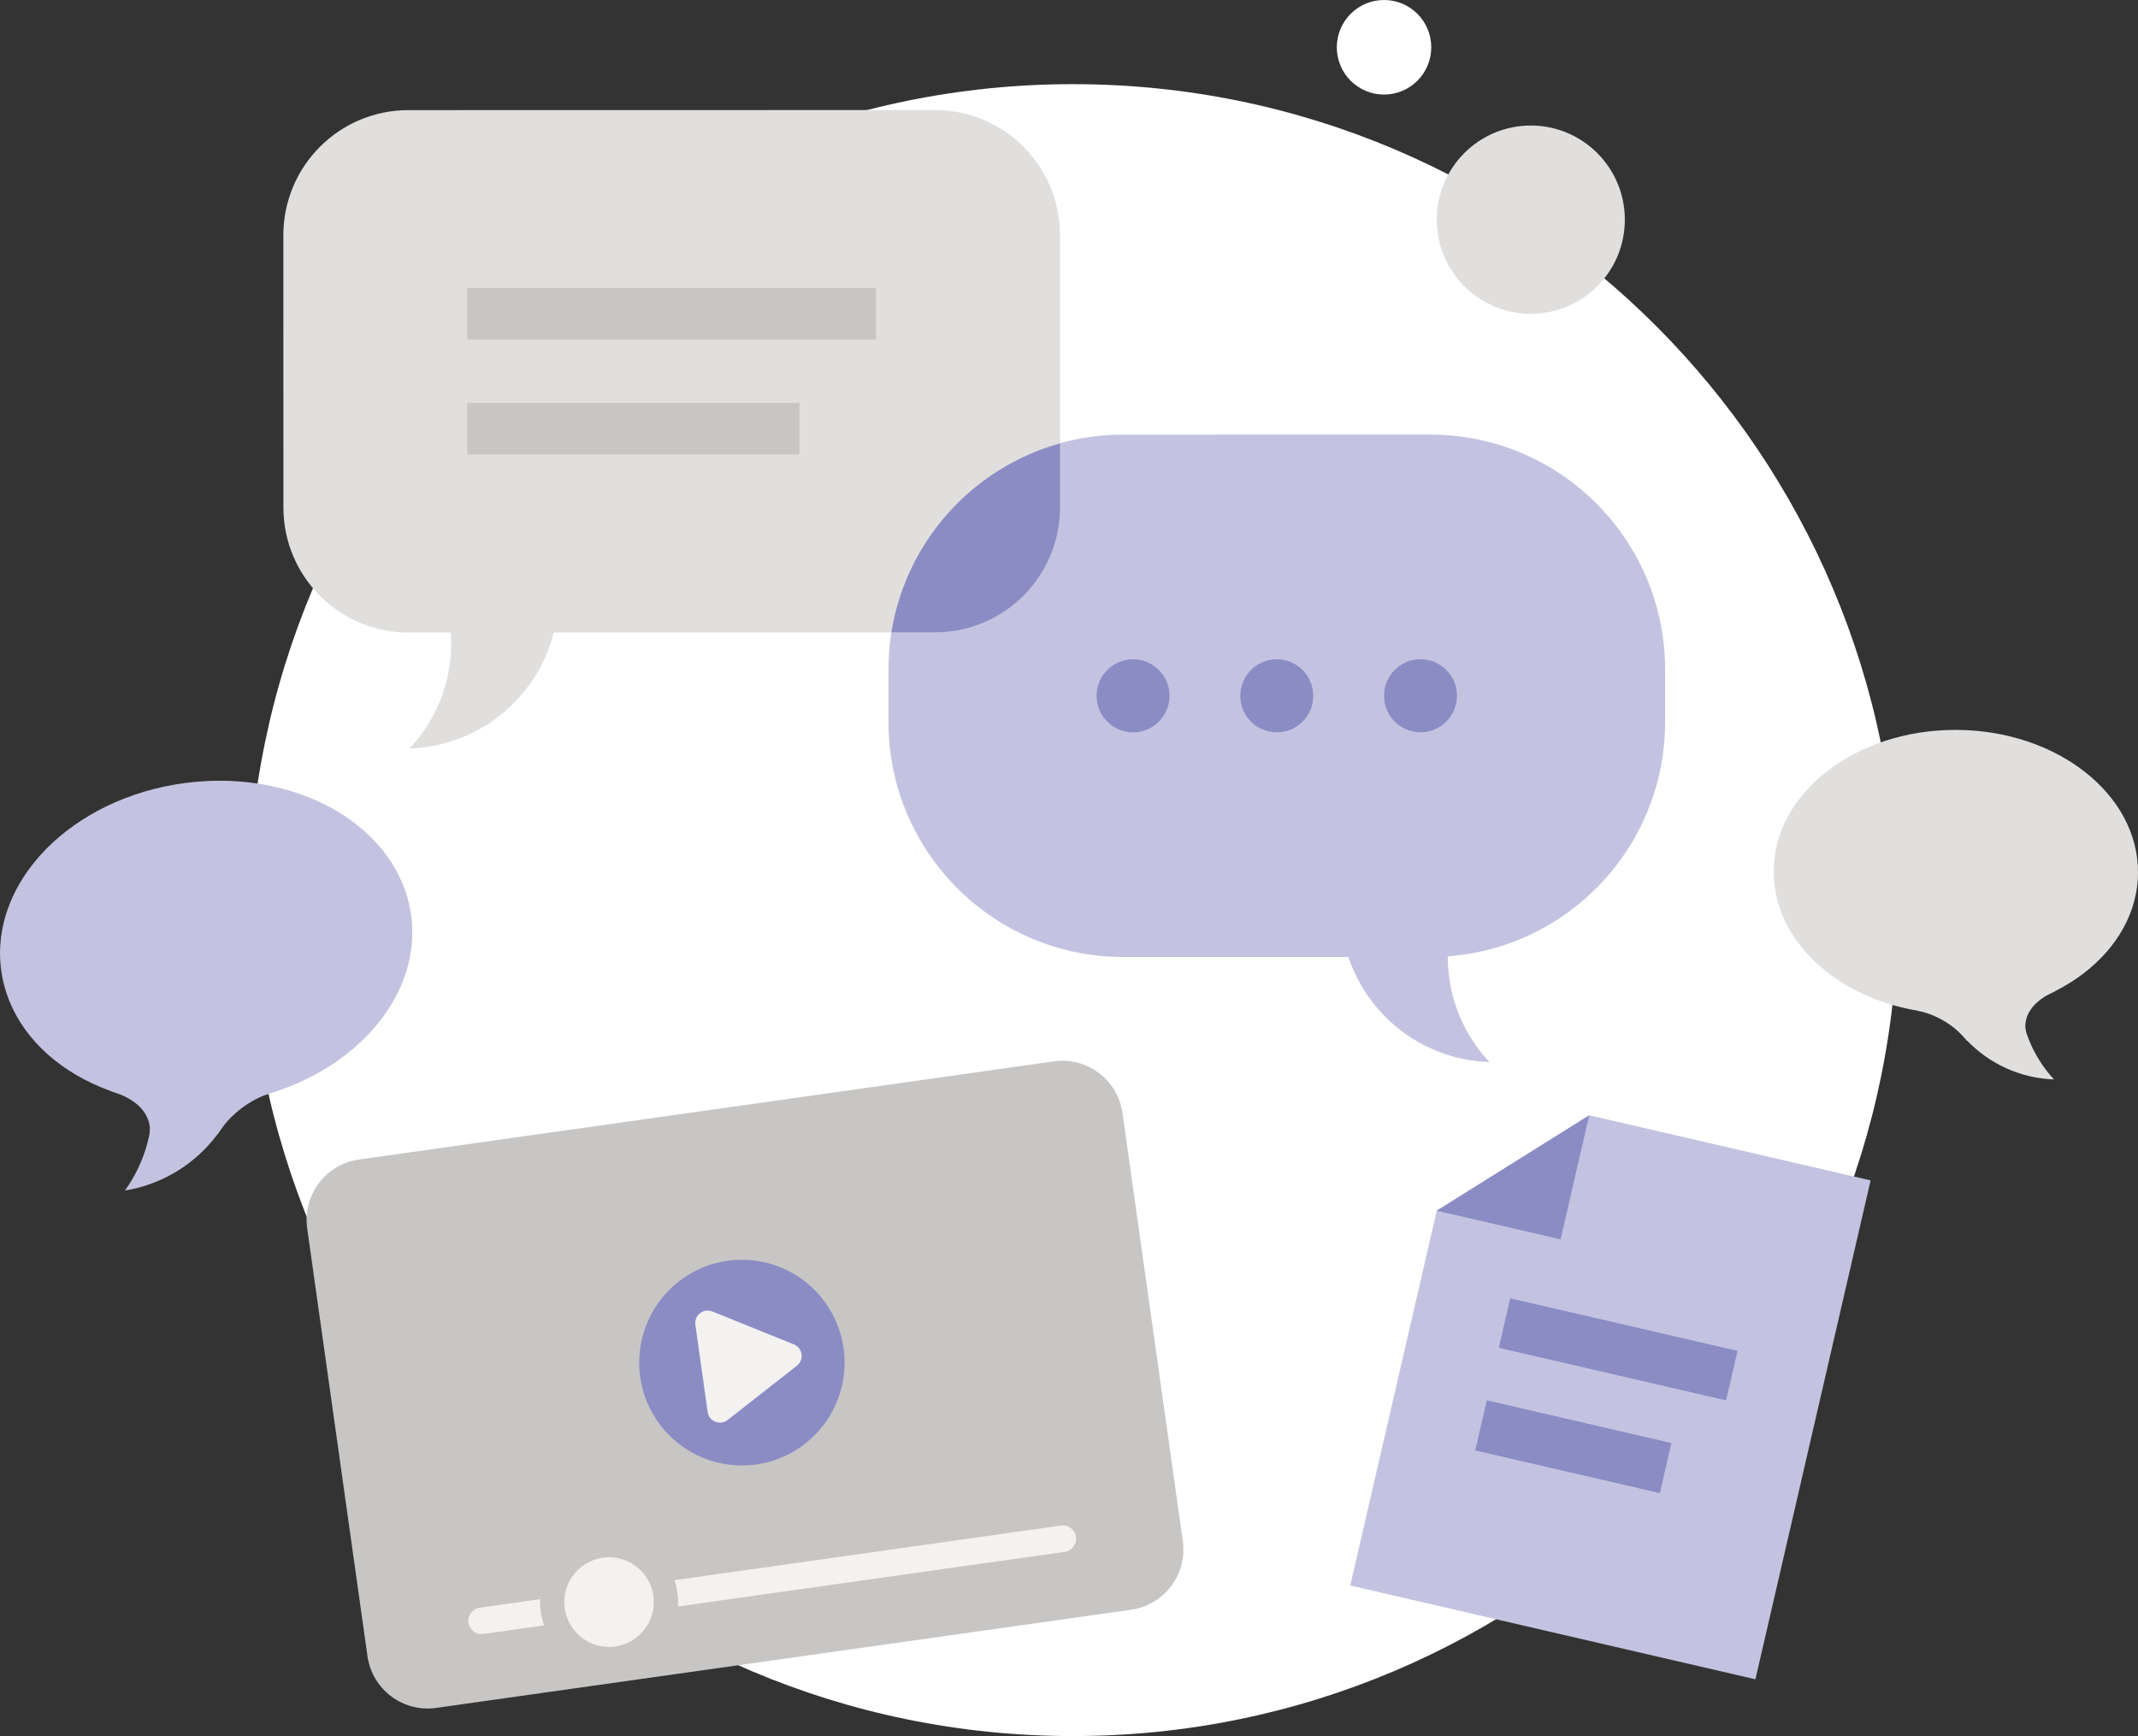 <svg width="133" height="108" viewBox="0 0 133 108" fill="none" xmlns="http://www.w3.org/2000/svg">
    <rect x="0" y="0" width="133" height="108" fill="#333333" stroke="none"/>
    <g clip-path="url(#clip0)">
        <path d="M66.743 108C95.084 108 118.059 84.995 118.059 56.618C118.059 28.24 95.084 5.235 66.743 5.235C38.402 5.235 15.427 28.24 15.427 56.618C15.427 84.995 38.402 108 66.743 108Z" fill="white"/>
        <path d="M88.983 59.532L69.875 59.535C61.81 59.537 55.271 52.992 55.269 44.916L55.269 41.664C55.267 33.589 61.804 27.041 69.869 27.039L88.977 27.036C97.042 27.034 103.581 33.58 103.583 41.655L103.583 44.907C103.585 52.983 97.048 59.531 88.983 59.532Z" fill="#C3C3E1"/>
        <path d="M70.485 45.561C71.739 45.561 72.755 44.543 72.755 43.288C72.755 42.033 71.739 41.016 70.485 41.016C69.231 41.016 68.215 42.033 68.215 43.288C68.215 44.543 69.231 45.561 70.485 45.561Z" fill="#8B8CC4"/>
        <path d="M79.426 45.558C80.679 45.558 81.695 44.541 81.695 43.286C81.695 42.031 80.679 41.013 79.426 41.013C78.172 41.013 77.156 42.031 77.156 43.286C77.156 44.541 78.172 45.558 79.426 45.558Z" fill="#8B8CC4"/>
        <path d="M88.367 45.556C89.62 45.556 90.636 44.539 90.636 43.284C90.636 42.029 89.62 41.011 88.367 41.011C87.113 41.011 86.097 42.029 86.097 43.284C86.097 44.539 87.113 45.556 88.367 45.556Z" fill="#8B8CC4"/>
        <path d="M90.065 59.532C90.064 54.24 94.347 49.949 99.633 49.948C99.737 49.948 99.838 49.96 99.942 49.963C98.195 48.096 95.718 46.922 92.961 46.923C87.676 46.924 83.392 51.215 83.393 56.507C83.394 61.694 87.514 65.908 92.655 66.072C91.053 64.359 90.065 62.063 90.065 59.532Z" fill="#C3C3E1"/>
        <path d="M25.405 39.347L58.171 39.341C62.465 39.34 65.945 35.855 65.944 31.556L65.941 14.628C65.94 10.329 62.459 6.844 58.165 6.845L25.399 6.851C21.106 6.852 17.626 10.338 17.627 14.636L17.63 31.564C17.63 35.864 21.111 39.348 25.405 39.347Z" fill="#E1DFDD"/>
        <path d="M27.171 35.998C27.742 37.222 28.065 38.584 28.065 40.025C28.066 42.557 27.078 44.852 25.477 46.566C30.618 46.4 34.737 42.185 34.736 36.998C34.736 36.659 34.712 36.326 34.676 35.996L27.171 35.998Z" fill="#E1DFDD"/>
        <path d="M54.503 17.918H29.065V21.129H54.503V17.918Z" fill="#C8C6C4"/>
        <path d="M49.733 25.064H29.066V28.275H49.733V25.064Z" fill="#C8C6C4"/>
        <path d="M98.862 69.38L89.379 75.31L83.995 98.633L109.201 104.468L116.366 73.432L98.862 69.38Z" fill="#C3C3E1"/>
        <path d="M98.862 69.38L97.08 77.101L89.377 75.318L98.862 69.38Z" fill="#8B8CC4"/>
        <path d="M108.088 84.038L93.949 80.766L93.238 83.847L107.377 87.119L108.088 84.038Z" fill="#8B8CC4"/>
        <path d="M103.977 89.771L92.49 87.112L91.77 90.23L103.257 92.888L103.977 89.771Z" fill="#8B8CC4"/>
        <path d="M126.409 58.406C125.933 59.417 125.662 60.542 125.657 61.734C125.648 63.827 126.456 65.729 127.775 67.151C123.524 66.997 120.132 63.497 120.15 59.207C120.152 58.927 120.173 58.652 120.203 58.38L126.409 58.406Z" fill="#E1DFDD"/>
        <path d="M133.001 54.29C133.022 49.411 127.965 45.434 121.706 45.407C115.447 45.38 110.356 49.314 110.335 54.192C110.314 59.071 115.371 63.048 121.63 63.075C127.889 63.102 132.98 59.169 133.001 54.29Z" fill="#E1DFDD"/>
        <path d="M119.217 62.865C119.217 62.865 120.997 63.088 122.358 64.727L126.038 64.19C126.038 64.19 125.527 62.687 127.856 61.654L119.217 62.865Z" fill="#E1DFDD"/>
        <path d="M8.073 64.017C8.752 65.088 9.218 66.317 9.392 67.658C9.699 70.014 9.058 72.271 7.774 74.061C12.54 73.283 15.864 68.859 15.236 64.03C15.194 63.715 15.132 63.408 15.059 63.105L8.073 64.017Z" fill="#C3C3E1"/>
        <path d="M14.12 68.597C21.166 67.677 26.297 62.479 25.582 56.987C24.867 51.495 18.576 47.789 11.53 48.709C4.485 49.629 -0.646 54.826 0.069 60.318C0.784 65.81 7.075 69.516 14.12 68.597Z" fill="#C3C3E1"/>
        <path d="M16.805 68.017C16.805 68.017 14.832 68.521 13.531 70.56L9.31 70.478C9.31 70.478 9.673 68.713 6.903 67.88L16.805 68.017Z" fill="#C3C3E1"/>
        <path d="M65.946 27.582L65.946 31.554C65.947 35.854 62.463 39.339 58.174 39.34L55.451 39.34C56.358 33.669 60.511 29.089 65.946 27.582Z" fill="#8B8CC4"/>
        <path d="M27.131 106.249L70.364 100.141C72.432 99.849 73.871 97.934 73.579 95.864L69.829 69.246C69.537 67.176 67.625 65.735 65.557 66.027L22.324 72.135C20.257 72.427 18.818 74.342 19.109 76.412L22.86 103.029C23.152 105.099 25.064 106.541 27.131 106.249Z" fill="#C8C6C4"/>
        <path d="M46.151 91.165C49.68 91.165 52.54 88.301 52.54 84.768C52.54 81.235 49.68 78.371 46.151 78.371C42.623 78.371 39.763 81.235 39.763 84.768C39.763 88.301 42.623 91.165 46.151 91.165Z" fill="#8B8CC4"/>
        <path d="M49.385 83.634L44.312 81.585C43.76 81.362 43.174 81.821 43.257 82.411L44.021 87.835C44.104 88.425 44.795 88.704 45.264 88.337L49.572 84.962C50.041 84.595 49.938 83.857 49.385 83.634Z" fill="#F3F2F1"/>
        <path d="M29.957 101.657C29.553 101.657 29.2 101.358 29.142 100.946C29.078 100.494 29.392 100.077 29.843 100.013L66.002 94.905C66.455 94.841 66.87 95.156 66.934 95.607C66.998 96.059 66.684 96.476 66.233 96.54L30.073 101.648C30.034 101.654 29.995 101.657 29.957 101.657Z" fill="#F3F2F1"/>
        <path d="M37.885 103.208C36.134 103.208 34.63 101.898 34.385 100.16C34.253 99.223 34.493 98.29 35.062 97.534C35.63 96.778 36.458 96.289 37.394 96.157C37.559 96.133 37.727 96.122 37.892 96.122C39.643 96.122 41.148 97.432 41.392 99.17C41.525 100.107 41.284 101.04 40.716 101.796C40.147 102.552 39.319 103.041 38.383 103.173C38.218 103.197 38.05 103.208 37.885 103.208Z" fill="#F3F2F1"/>
        <path d="M37.892 96.877C39.257 96.877 40.449 97.883 40.646 99.276C40.861 100.8 39.8 102.211 38.278 102.426C38.146 102.445 38.014 102.454 37.885 102.454C36.52 102.454 35.328 101.447 35.131 100.055C34.916 98.53 35.977 97.12 37.499 96.904C37.631 96.886 37.763 96.877 37.892 96.877ZM37.892 95.367H37.892C37.691 95.367 37.488 95.381 37.289 95.409C36.154 95.57 35.148 96.163 34.459 97.08C33.77 97.998 33.478 99.129 33.638 100.266C33.935 102.374 35.761 103.964 37.885 103.964C38.086 103.964 38.289 103.949 38.488 103.921C40.832 103.59 42.47 101.411 42.139 99.065C41.842 96.956 40.016 95.367 37.892 95.367Z" fill="#C8C6C4"/>
        <path d="M95.227 19.524C98.458 19.524 101.077 16.901 101.077 13.666C101.077 10.431 98.458 7.809 95.227 7.809C91.996 7.809 89.377 10.431 89.377 13.666C89.377 16.901 91.996 19.524 95.227 19.524Z" fill="#E1DFDD"/>
        <path d="M86.097 5.883C87.72 5.883 89.035 4.566 89.035 2.942C89.035 1.317 87.72 0 86.097 0C84.475 0 83.16 1.317 83.16 2.942C83.16 4.566 84.475 5.883 86.097 5.883Z" fill="white"/>
    </g>
    <defs>
        <clipPath id="clip0">
            <rect width="133" height="108" fill="white"/>
        </clipPath>
    </defs>
</svg>
